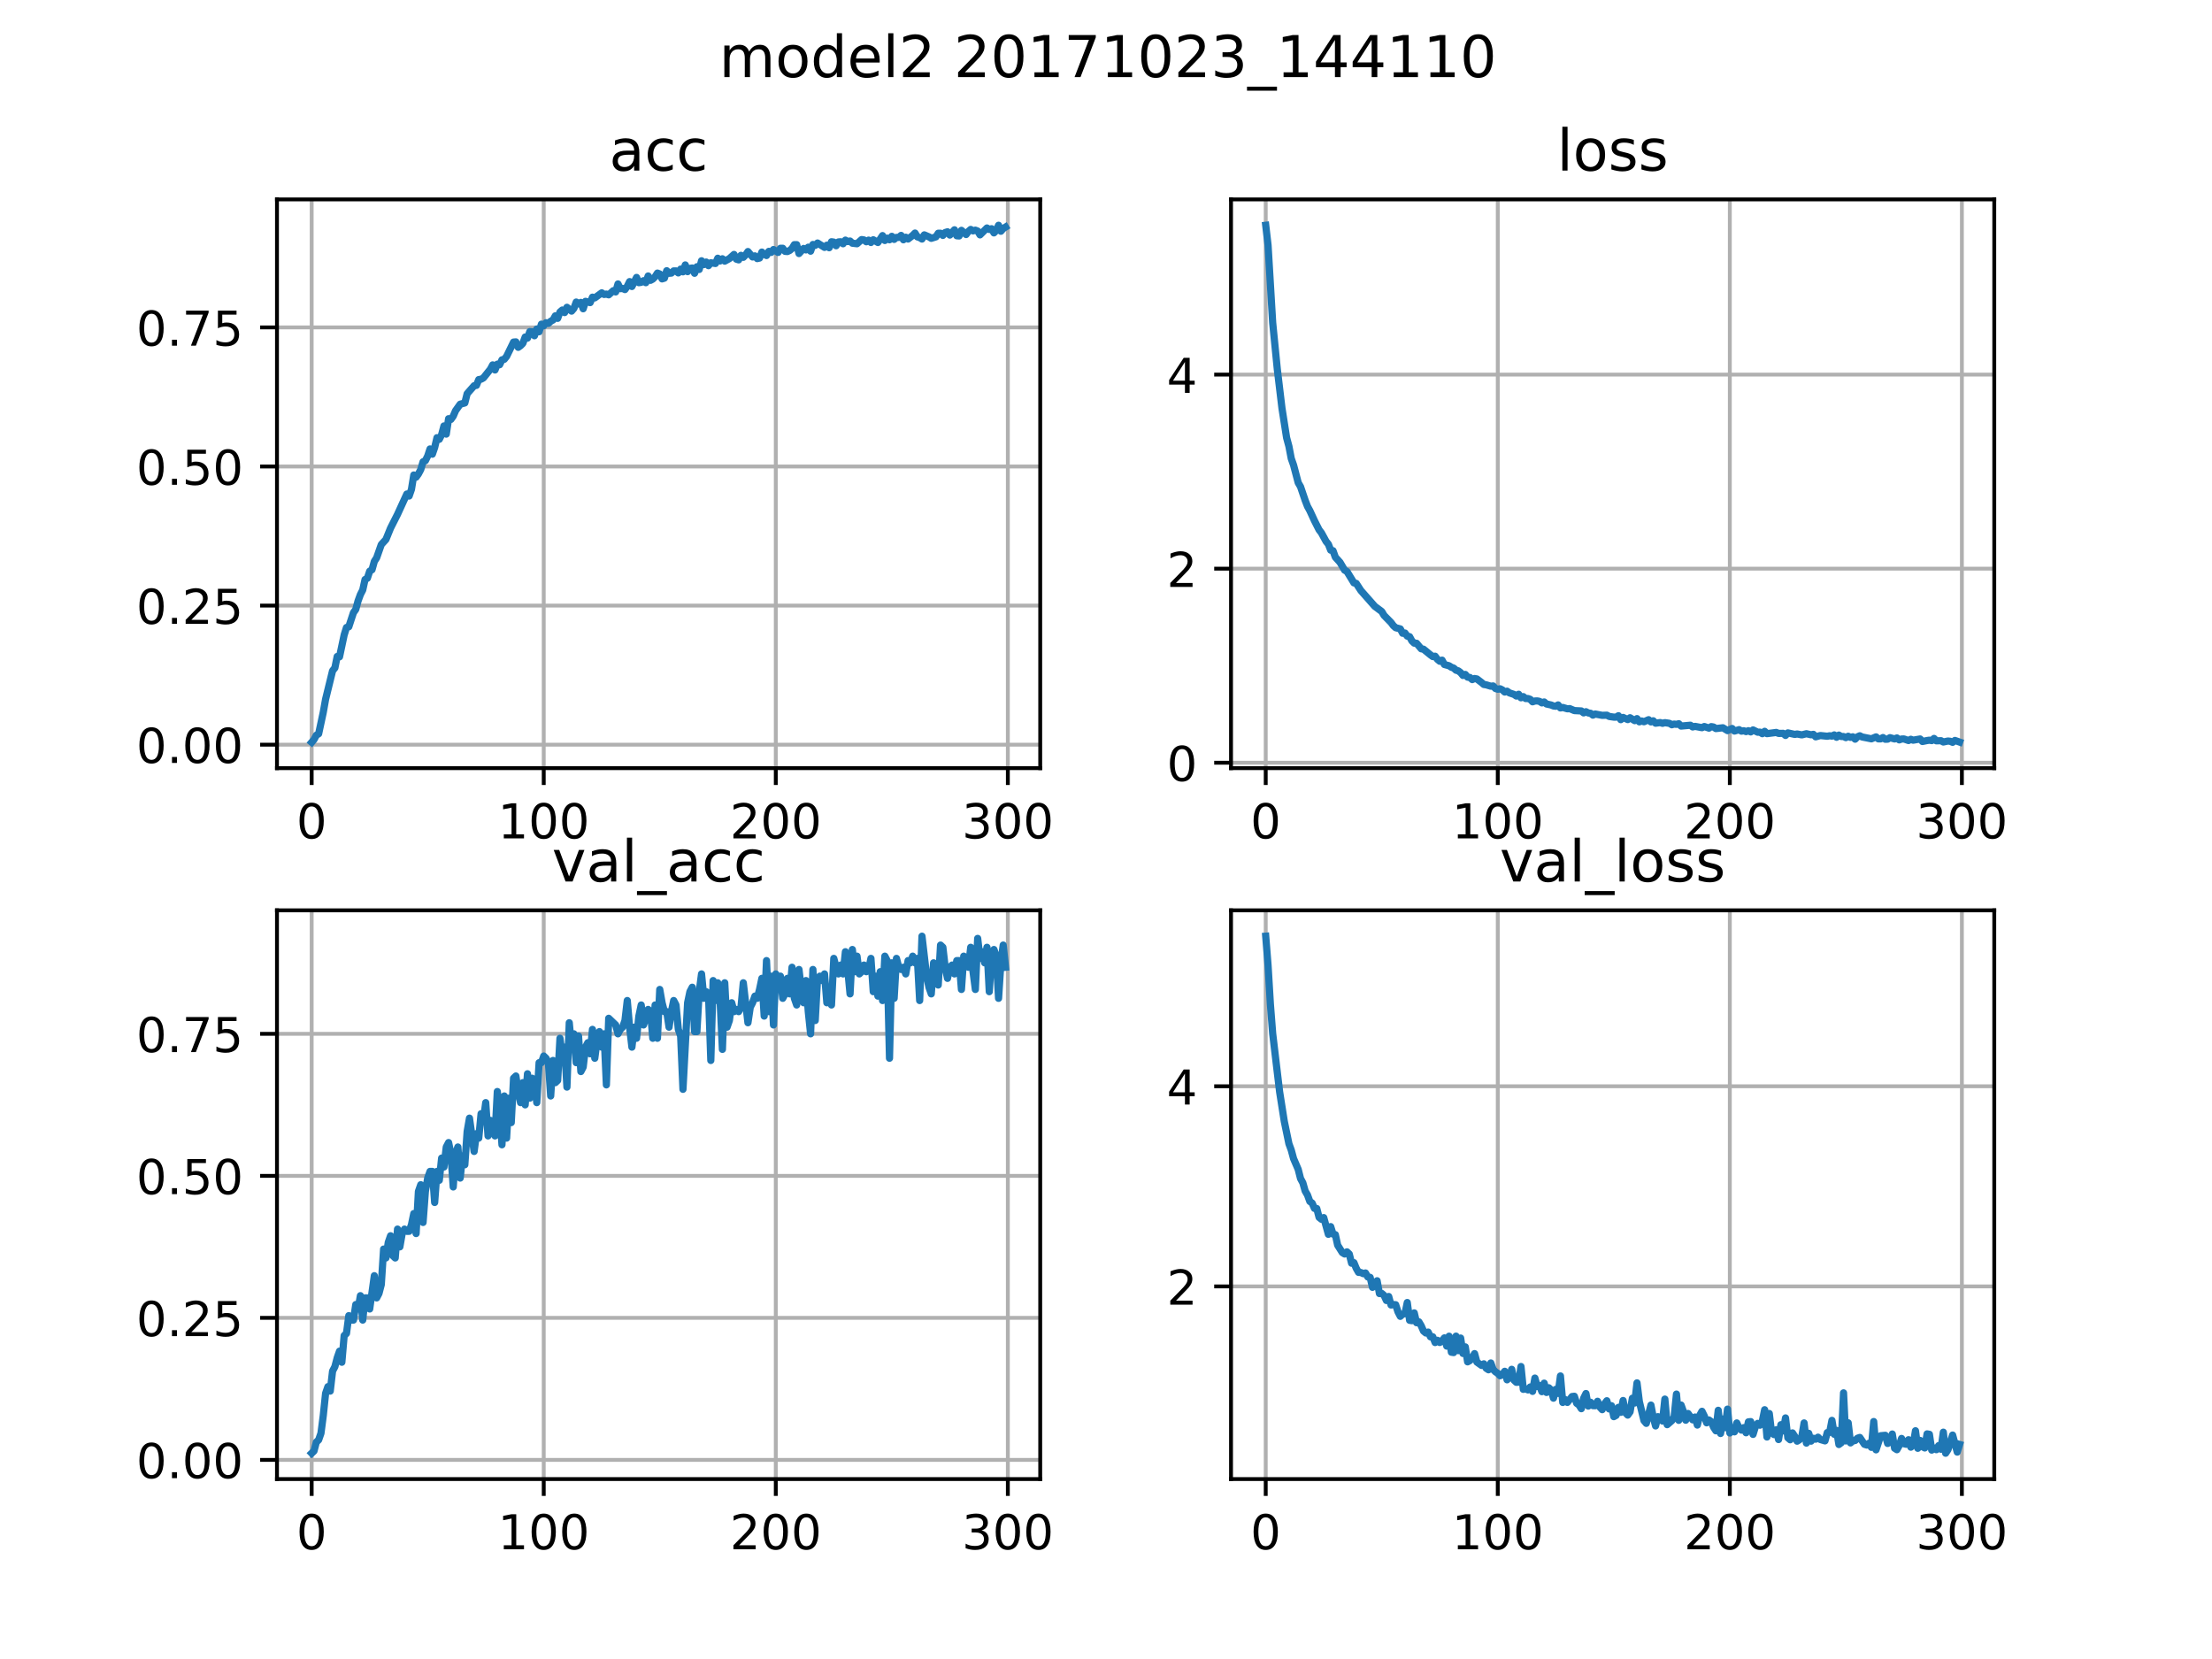 <?xml version="1.0" encoding="utf-8" standalone="no"?>
<!DOCTYPE svg PUBLIC "-//W3C//DTD SVG 1.1//EN"
  "http://www.w3.org/Graphics/SVG/1.1/DTD/svg11.dtd">
<!-- Created with matplotlib (http://matplotlib.org/) -->
<svg height="345pt" version="1.1" viewBox="0 0 460 345" width="460pt" xmlns="http://www.w3.org/2000/svg" xmlns:xlink="http://www.w3.org/1999/xlink">
 <defs>
  <style type="text/css">
*{stroke-linecap:butt;stroke-linejoin:round;}
  </style>
 </defs>
 <g id="figure_1">
  <g id="patch_1">
   <path d="M 0 345.6 
L 460.8 345.6 
L 460.8 0 
L 0 0 
z
" style="fill:#ffffff;"/>
  </g>
  <g id="axes_1">
   <g id="patch_2">
    <path d="M 57.6 159.744 
L 216.32 159.744 
L 216.32 41.472 
L 57.6 41.472 
z
" style="fill:#ffffff;"/>
   </g>
   <g id="matplotlib.axis_1">
    <g id="xtick_1">
     <g id="line2d_1">
      <path clip-path="url(#p3fff500ad4)" d="M 64.815 159.744 
L 64.815 41.472 
" style="fill:none;stroke:#b0b0b0;stroke-linecap:square;stroke-width:0.8;"/>
     </g>
     <g id="line2d_2">
      <defs>
       <path d="M 0 0 
L 0 3.5 
" id="m75ad2a393f" style="stroke:#000000;stroke-width:0.8;"/>
      </defs>
      <g>
       <use style="stroke:#000000;stroke-width:0.8;" x="64.815" xlink:href="#m75ad2a393f" y="159.744"/>
      </g>
     </g>
     <g id="text_1">
      <!-- 0 -->
      <defs>
       <path d="M 31.781 66.406 
Q 24.172 66.406 20.328 58.906 
Q 16.5 51.422 16.5 36.375 
Q 16.5 21.391 20.328 13.891 
Q 24.172 6.391 31.781 6.391 
Q 39.453 6.391 43.281 13.891 
Q 47.125 21.391 47.125 36.375 
Q 47.125 51.422 43.281 58.906 
Q 39.453 66.406 31.781 66.406 
z
M 31.781 74.219 
Q 44.047 74.219 50.516 64.516 
Q 56.984 54.828 56.984 36.375 
Q 56.984 17.969 50.516 8.266 
Q 44.047 -1.422 31.781 -1.422 
Q 19.531 -1.422 13.062 8.266 
Q 6.594 17.969 6.594 36.375 
Q 6.594 54.828 13.062 64.516 
Q 19.531 74.219 31.781 74.219 
z
" id="DejaVuSans-30"/>
      </defs>
      <g transform="translate(61.633 174.342)scale(0.1 -0.1)">
       <use xlink:href="#DejaVuSans-30"/>
      </g>
     </g>
    </g>
    <g id="xtick_2">
     <g id="line2d_3">
      <path clip-path="url(#p3fff500ad4)" d="M 113.072 159.744 
L 113.072 41.472 
" style="fill:none;stroke:#b0b0b0;stroke-linecap:square;stroke-width:0.8;"/>
     </g>
     <g id="line2d_4">
      <g>
       <use style="stroke:#000000;stroke-width:0.8;" x="113.072" xlink:href="#m75ad2a393f" y="159.744"/>
      </g>
     </g>
     <g id="text_2">
      <!-- 100 -->
      <defs>
       <path d="M 12.406 8.297 
L 28.516 8.297 
L 28.516 63.922 
L 10.984 60.406 
L 10.984 69.391 
L 28.422 72.906 
L 38.281 72.906 
L 38.281 8.297 
L 54.391 8.297 
L 54.391 0 
L 12.406 0 
z
" id="DejaVuSans-31"/>
      </defs>
      <g transform="translate(103.529 174.342)scale(0.1 -0.1)">
       <use xlink:href="#DejaVuSans-31"/>
       <use x="63.623" xlink:href="#DejaVuSans-30"/>
       <use x="127.246" xlink:href="#DejaVuSans-30"/>
      </g>
     </g>
    </g>
    <g id="xtick_3">
     <g id="line2d_5">
      <path clip-path="url(#p3fff500ad4)" d="M 161.33 159.744 
L 161.33 41.472 
" style="fill:none;stroke:#b0b0b0;stroke-linecap:square;stroke-width:0.8;"/>
     </g>
     <g id="line2d_6">
      <g>
       <use style="stroke:#000000;stroke-width:0.8;" x="161.33" xlink:href="#m75ad2a393f" y="159.744"/>
      </g>
     </g>
     <g id="text_3">
      <!-- 200 -->
      <defs>
       <path d="M 19.188 8.297 
L 53.609 8.297 
L 53.609 0 
L 7.328 0 
L 7.328 8.297 
Q 12.938 14.109 22.625 23.891 
Q 32.328 33.688 34.812 36.531 
Q 39.547 41.844 41.422 45.531 
Q 43.312 49.219 43.312 52.781 
Q 43.312 58.594 39.234 62.25 
Q 35.156 65.922 28.609 65.922 
Q 23.969 65.922 18.812 64.312 
Q 13.672 62.703 7.812 59.422 
L 7.812 69.391 
Q 13.766 71.781 18.938 73 
Q 24.125 74.219 28.422 74.219 
Q 39.75 74.219 46.484 68.547 
Q 53.219 62.891 53.219 53.422 
Q 53.219 48.922 51.531 44.891 
Q 49.859 40.875 45.406 35.406 
Q 44.188 33.984 37.641 27.219 
Q 31.109 20.453 19.188 8.297 
z
" id="DejaVuSans-32"/>
      </defs>
      <g transform="translate(151.786 174.342)scale(0.1 -0.1)">
       <use xlink:href="#DejaVuSans-32"/>
       <use x="63.623" xlink:href="#DejaVuSans-30"/>
       <use x="127.246" xlink:href="#DejaVuSans-30"/>
      </g>
     </g>
    </g>
    <g id="xtick_4">
     <g id="line2d_7">
      <path clip-path="url(#p3fff500ad4)" d="M 209.588 159.744 
L 209.588 41.472 
" style="fill:none;stroke:#b0b0b0;stroke-linecap:square;stroke-width:0.8;"/>
     </g>
     <g id="line2d_8">
      <g>
       <use style="stroke:#000000;stroke-width:0.8;" x="209.588" xlink:href="#m75ad2a393f" y="159.744"/>
      </g>
     </g>
     <g id="text_4">
      <!-- 300 -->
      <defs>
       <path d="M 40.578 39.312 
Q 47.656 37.797 51.625 33 
Q 55.609 28.219 55.609 21.188 
Q 55.609 10.406 48.188 4.484 
Q 40.766 -1.422 27.094 -1.422 
Q 22.516 -1.422 17.656 -0.516 
Q 12.797 0.391 7.625 2.203 
L 7.625 11.719 
Q 11.719 9.328 16.594 8.109 
Q 21.484 6.891 26.812 6.891 
Q 36.078 6.891 40.938 10.547 
Q 45.797 14.203 45.797 21.188 
Q 45.797 27.641 41.281 31.266 
Q 36.766 34.906 28.719 34.906 
L 20.219 34.906 
L 20.219 43.016 
L 29.109 43.016 
Q 36.375 43.016 40.234 45.922 
Q 44.094 48.828 44.094 54.297 
Q 44.094 59.906 40.109 62.906 
Q 36.141 65.922 28.719 65.922 
Q 24.656 65.922 20.016 65.031 
Q 15.375 64.156 9.812 62.312 
L 9.812 71.094 
Q 15.438 72.656 20.344 73.438 
Q 25.25 74.219 29.594 74.219 
Q 40.828 74.219 47.359 69.109 
Q 53.906 64.016 53.906 55.328 
Q 53.906 49.266 50.438 45.094 
Q 46.969 40.922 40.578 39.312 
z
" id="DejaVuSans-33"/>
      </defs>
      <g transform="translate(200.044 174.342)scale(0.1 -0.1)">
       <use xlink:href="#DejaVuSans-33"/>
       <use x="63.623" xlink:href="#DejaVuSans-30"/>
       <use x="127.246" xlink:href="#DejaVuSans-30"/>
      </g>
     </g>
    </g>
   </g>
   <g id="matplotlib.axis_2">
    <g id="ytick_1">
     <g id="line2d_9">
      <path clip-path="url(#p3fff500ad4)" d="M 57.6 154.858 
L 216.32 154.858 
" style="fill:none;stroke:#b0b0b0;stroke-linecap:square;stroke-width:0.8;"/>
     </g>
     <g id="line2d_10">
      <defs>
       <path d="M 0 0 
L -3.5 0 
" id="m02482a24a2" style="stroke:#000000;stroke-width:0.8;"/>
      </defs>
      <g>
       <use style="stroke:#000000;stroke-width:0.8;" x="57.6" xlink:href="#m02482a24a2" y="154.858"/>
      </g>
     </g>
     <g id="text_5">
      <!-- 0.00 -->
      <defs>
       <path d="M 10.688 12.406 
L 21 12.406 
L 21 0 
L 10.688 0 
z
" id="DejaVuSans-2e"/>
      </defs>
      <g transform="translate(28.334 158.657)scale(0.1 -0.1)">
       <use xlink:href="#DejaVuSans-30"/>
       <use x="63.623" xlink:href="#DejaVuSans-2e"/>
       <use x="95.41" xlink:href="#DejaVuSans-30"/>
       <use x="159.033" xlink:href="#DejaVuSans-30"/>
      </g>
     </g>
    </g>
    <g id="ytick_2">
     <g id="line2d_11">
      <path clip-path="url(#p3fff500ad4)" d="M 57.6 125.935 
L 216.32 125.935 
" style="fill:none;stroke:#b0b0b0;stroke-linecap:square;stroke-width:0.8;"/>
     </g>
     <g id="line2d_12">
      <g>
       <use style="stroke:#000000;stroke-width:0.8;" x="57.6" xlink:href="#m02482a24a2" y="125.935"/>
      </g>
     </g>
     <g id="text_6">
      <!-- 0.25 -->
      <defs>
       <path d="M 10.797 72.906 
L 49.516 72.906 
L 49.516 64.594 
L 19.828 64.594 
L 19.828 46.734 
Q 21.969 47.469 24.109 47.828 
Q 26.266 48.188 28.422 48.188 
Q 40.625 48.188 47.75 41.5 
Q 54.891 34.812 54.891 23.391 
Q 54.891 11.625 47.562 5.094 
Q 40.234 -1.422 26.906 -1.422 
Q 22.312 -1.422 17.547 -0.641 
Q 12.797 0.141 7.719 1.703 
L 7.719 11.625 
Q 12.109 9.234 16.797 8.062 
Q 21.484 6.891 26.703 6.891 
Q 35.156 6.891 40.078 11.328 
Q 45.016 15.766 45.016 23.391 
Q 45.016 31 40.078 35.438 
Q 35.156 39.891 26.703 39.891 
Q 22.75 39.891 18.812 39.016 
Q 14.891 38.141 10.797 36.281 
z
" id="DejaVuSans-35"/>
      </defs>
      <g transform="translate(28.334 129.734)scale(0.1 -0.1)">
       <use xlink:href="#DejaVuSans-30"/>
       <use x="63.623" xlink:href="#DejaVuSans-2e"/>
       <use x="95.41" xlink:href="#DejaVuSans-32"/>
       <use x="159.033" xlink:href="#DejaVuSans-35"/>
      </g>
     </g>
    </g>
    <g id="ytick_3">
     <g id="line2d_13">
      <path clip-path="url(#p3fff500ad4)" d="M 57.6 97.011 
L 216.32 97.011 
" style="fill:none;stroke:#b0b0b0;stroke-linecap:square;stroke-width:0.8;"/>
     </g>
     <g id="line2d_14">
      <g>
       <use style="stroke:#000000;stroke-width:0.8;" x="57.6" xlink:href="#m02482a24a2" y="97.011"/>
      </g>
     </g>
     <g id="text_7">
      <!-- 0.50 -->
      <g transform="translate(28.334 100.811)scale(0.1 -0.1)">
       <use xlink:href="#DejaVuSans-30"/>
       <use x="63.623" xlink:href="#DejaVuSans-2e"/>
       <use x="95.41" xlink:href="#DejaVuSans-35"/>
       <use x="159.033" xlink:href="#DejaVuSans-30"/>
      </g>
     </g>
    </g>
    <g id="ytick_4">
     <g id="line2d_15">
      <path clip-path="url(#p3fff500ad4)" d="M 57.6 68.088 
L 216.32 68.088 
" style="fill:none;stroke:#b0b0b0;stroke-linecap:square;stroke-width:0.8;"/>
     </g>
     <g id="line2d_16">
      <g>
       <use style="stroke:#000000;stroke-width:0.8;" x="57.6" xlink:href="#m02482a24a2" y="68.088"/>
      </g>
     </g>
     <g id="text_8">
      <!-- 0.75 -->
      <defs>
       <path d="M 8.203 72.906 
L 55.078 72.906 
L 55.078 68.703 
L 28.609 0 
L 18.312 0 
L 43.219 64.594 
L 8.203 64.594 
z
" id="DejaVuSans-37"/>
      </defs>
      <g transform="translate(28.334 71.888)scale(0.1 -0.1)">
       <use xlink:href="#DejaVuSans-30"/>
       <use x="63.623" xlink:href="#DejaVuSans-2e"/>
       <use x="95.41" xlink:href="#DejaVuSans-37"/>
       <use x="159.033" xlink:href="#DejaVuSans-35"/>
      </g>
     </g>
    </g>
   </g>
   <g id="line2d_17">
    <path clip-path="url(#p3fff500ad4)" d="M 64.815 154.368 
L 65.297 153.803 
L 65.78 152.899 
L 66.262 152.598 
L 67.227 148.116 
L 67.71 145.405 
L 69.158 139.492 
L 69.64 138.89 
L 70.123 136.517 
L 70.605 136.592 
L 71.571 132.035 
L 72.053 130.491 
L 72.536 130.341 
L 73.501 127.403 
L 73.984 126.725 
L 74.466 124.955 
L 74.949 123.637 
L 75.431 122.696 
L 75.914 120.511 
L 76.396 120.248 
L 76.879 118.779 
L 77.362 118.478 
L 77.844 116.745 
L 78.327 115.992 
L 79.292 113.243 
L 80.257 112.189 
L 81.222 109.816 
L 82.67 106.954 
L 84.6 102.736 
L 85.083 103.15 
L 85.565 101.757 
L 86.048 98.781 
L 86.531 99.233 
L 87.013 98.556 
L 87.496 97.652 
L 87.978 96.032 
L 88.461 95.806 
L 88.943 94.827 
L 89.426 93.358 
L 89.909 94.451 
L 90.391 93.057 
L 90.874 91.023 
L 91.356 91.362 
L 91.839 90.383 
L 92.322 88.576 
L 92.804 90.27 
L 93.287 87.069 
L 93.769 87.22 
L 94.252 86.542 
L 94.734 85.412 
L 95.7 84.056 
L 96.665 83.793 
L 97.147 81.872 
L 98.595 80.215 
L 99.078 80.14 
L 99.56 78.935 
L 100.043 78.859 
L 100.525 78.596 
L 101.973 76.788 
L 102.456 75.884 
L 102.938 76.939 
L 103.421 75.733 
L 103.903 75.846 
L 104.386 74.83 
L 104.869 74.717 
L 105.351 74.114 
L 106.799 71.139 
L 107.281 71.101 
L 107.764 72.231 
L 108.247 71.892 
L 108.729 71.402 
L 109.212 70.084 
L 109.694 70.31 
L 110.177 68.955 
L 110.659 68.992 
L 111.142 69.821 
L 111.625 68.427 
L 112.107 68.992 
L 112.59 67.41 
L 113.072 67.749 
L 113.555 67.109 
L 114.038 67.26 
L 114.52 66.808 
L 115.003 66.544 
L 115.485 65.678 
L 115.968 66.205 
L 116.45 64.887 
L 116.933 64.473 
L 117.416 65 
L 117.898 63.908 
L 118.863 64.699 
L 119.346 64.134 
L 119.828 62.816 
L 120.311 63.193 
L 120.794 62.891 
L 121.276 64.209 
L 121.759 62.665 
L 122.724 62.929 
L 123.207 61.799 
L 123.689 61.95 
L 125.137 60.895 
L 125.619 61.234 
L 126.102 61.159 
L 126.585 61.31 
L 127.55 60.443 
L 128.032 60.707 
L 128.515 59.05 
L 128.997 60.029 
L 129.48 59.991 
L 129.963 60.217 
L 130.445 59.54 
L 130.928 58.56 
L 131.41 59.577 
L 132.376 57.694 
L 132.858 58.786 
L 133.341 58.711 
L 133.823 58.372 
L 134.306 58.786 
L 134.788 57.393 
L 135.271 58.297 
L 135.754 58.033 
L 136.236 57.544 
L 136.719 56.79 
L 137.201 56.979 
L 137.684 57.995 
L 138.166 57.845 
L 138.649 56.301 
L 139.132 56.828 
L 139.614 56.79 
L 140.097 56.338 
L 140.579 56.338 
L 141.062 56.753 
L 141.544 55.962 
L 142.027 56.527 
L 142.51 55.096 
L 142.992 56.489 
L 143.475 55.811 
L 143.957 55.736 
L 144.44 56.828 
L 144.923 55.472 
L 145.405 56.037 
L 145.888 54.229 
L 146.37 55.02 
L 146.853 54.493 
L 147.335 55.246 
L 147.818 54.644 
L 148.783 54.794 
L 149.266 53.702 
L 149.748 54.267 
L 150.231 53.815 
L 150.713 54.305 
L 151.679 53.777 
L 152.644 52.911 
L 153.126 53.89 
L 153.609 54.041 
L 154.092 53.1 
L 154.574 53.514 
L 155.057 53.024 
L 155.539 52.309 
L 156.504 53.439 
L 156.987 53.213 
L 157.47 53.777 
L 157.952 53.665 
L 158.435 52.422 
L 158.917 52.874 
L 159.4 53.137 
L 159.882 52.271 
L 160.365 52.497 
L 160.848 51.894 
L 161.813 52.497 
L 162.295 51.631 
L 162.778 51.631 
L 163.261 52.271 
L 163.743 52.309 
L 164.226 52.083 
L 164.708 51.669 
L 165.191 50.878 
L 165.673 50.878 
L 166.156 52.723 
L 167.121 51.669 
L 167.604 51.97 
L 168.086 51.405 
L 168.569 52.233 
L 169.051 50.84 
L 169.534 51.028 
L 170.017 50.539 
L 171.464 51.443 
L 171.947 50.991 
L 172.43 51.518 
L 172.912 50.275 
L 173.395 50.35 
L 173.877 51.104 
L 174.36 50.313 
L 174.842 50.275 
L 175.325 50.689 
L 175.808 49.936 
L 176.29 50.237 
L 176.773 50.124 
L 177.255 50.576 
L 178.22 50.689 
L 179.186 49.823 
L 179.668 49.898 
L 180.151 50.275 
L 180.633 49.936 
L 181.116 50.426 
L 181.598 49.861 
L 182.564 50.426 
L 183.529 48.995 
L 184.011 50.011 
L 184.494 49.522 
L 184.977 49.861 
L 185.459 49.145 
L 185.942 49.785 
L 186.424 49.371 
L 186.907 49.371 
L 187.389 48.957 
L 187.872 49.861 
L 188.355 49.334 
L 188.837 49.71 
L 189.802 48.957 
L 190.285 48.467 
L 190.767 49.258 
L 191.25 49.409 
L 191.733 49.71 
L 192.215 48.844 
L 193.18 49.258 
L 193.663 49.56 
L 194.628 49.258 
L 195.111 48.505 
L 195.593 48.505 
L 196.076 48.957 
L 196.558 48.354 
L 197.041 48.204 
L 197.524 48.882 
L 198.489 47.79 
L 198.971 49.032 
L 199.454 49.07 
L 199.936 47.902 
L 200.902 48.769 
L 201.384 48.128 
L 201.867 47.714 
L 202.349 48.015 
L 202.832 47.865 
L 203.315 48.053 
L 203.797 48.844 
L 205.245 47.413 
L 205.727 47.714 
L 206.21 47.564 
L 206.693 48.43 
L 207.175 47.94 
L 207.658 46.848 
L 208.14 48.091 
L 208.623 47.526 
L 209.105 47.225 
L 209.105 47.225 
" style="fill:none;stroke:#1f77b4;stroke-linecap:square;stroke-width:1.5;"/>
   </g>
   <g id="patch_3">
    <path d="M 57.6 159.744 
L 57.6 41.472 
" style="fill:none;stroke:#000000;stroke-linecap:square;stroke-linejoin:miter;stroke-width:0.8;"/>
   </g>
   <g id="patch_4">
    <path d="M 216.32 159.744 
L 216.32 41.472 
" style="fill:none;stroke:#000000;stroke-linecap:square;stroke-linejoin:miter;stroke-width:0.8;"/>
   </g>
   <g id="patch_5">
    <path d="M 57.6 159.744 
L 216.32 159.744 
" style="fill:none;stroke:#000000;stroke-linecap:square;stroke-linejoin:miter;stroke-width:0.8;"/>
   </g>
   <g id="patch_6">
    <path d="M 57.6 41.472 
L 216.32 41.472 
" style="fill:none;stroke:#000000;stroke-linecap:square;stroke-linejoin:miter;stroke-width:0.8;"/>
   </g>
   <g id="text_9">
    <!-- acc -->
    <defs>
     <path d="M 34.281 27.484 
Q 23.391 27.484 19.188 25 
Q 14.984 22.516 14.984 16.5 
Q 14.984 11.719 18.141 8.906 
Q 21.297 6.109 26.703 6.109 
Q 34.188 6.109 38.703 11.406 
Q 43.219 16.703 43.219 25.484 
L 43.219 27.484 
z
M 52.203 31.203 
L 52.203 0 
L 43.219 0 
L 43.219 8.297 
Q 40.141 3.328 35.547 0.953 
Q 30.953 -1.422 24.312 -1.422 
Q 15.922 -1.422 10.953 3.297 
Q 6 8.016 6 15.922 
Q 6 25.141 12.172 29.828 
Q 18.359 34.516 30.609 34.516 
L 43.219 34.516 
L 43.219 35.406 
Q 43.219 41.609 39.141 45 
Q 35.062 48.391 27.688 48.391 
Q 23 48.391 18.547 47.266 
Q 14.109 46.141 10.016 43.891 
L 10.016 52.203 
Q 14.938 54.109 19.578 55.047 
Q 24.219 56 28.609 56 
Q 40.484 56 46.344 49.844 
Q 52.203 43.703 52.203 31.203 
z
" id="DejaVuSans-61"/>
     <path d="M 48.781 52.594 
L 48.781 44.188 
Q 44.969 46.297 41.141 47.344 
Q 37.312 48.391 33.406 48.391 
Q 24.656 48.391 19.812 42.844 
Q 14.984 37.312 14.984 27.297 
Q 14.984 17.281 19.812 11.734 
Q 24.656 6.203 33.406 6.203 
Q 37.312 6.203 41.141 7.25 
Q 44.969 8.297 48.781 10.406 
L 48.781 2.094 
Q 45.016 0.344 40.984 -0.531 
Q 36.969 -1.422 32.422 -1.422 
Q 20.062 -1.422 12.781 6.344 
Q 5.516 14.109 5.516 27.297 
Q 5.516 40.672 12.859 48.328 
Q 20.219 56 33.016 56 
Q 37.156 56 41.109 55.141 
Q 45.062 54.297 48.781 52.594 
z
" id="DejaVuSans-63"/>
    </defs>
    <g transform="translate(126.685 35.472)scale(0.12 -0.12)">
     <use xlink:href="#DejaVuSans-61"/>
     <use x="61.279" xlink:href="#DejaVuSans-63"/>
     <use x="116.26" xlink:href="#DejaVuSans-63"/>
    </g>
   </g>
  </g>
  <g id="axes_2">
   <g id="patch_7">
    <path d="M 256 159.744 
L 414.72 159.744 
L 414.72 41.472 
L 256 41.472 
z
" style="fill:#ffffff;"/>
   </g>
   <g id="matplotlib.axis_3">
    <g id="xtick_5">
     <g id="line2d_18">
      <path clip-path="url(#p657a7f7c62)" d="M 263.215 159.744 
L 263.215 41.472 
" style="fill:none;stroke:#b0b0b0;stroke-linecap:square;stroke-width:0.8;"/>
     </g>
     <g id="line2d_19">
      <g>
       <use style="stroke:#000000;stroke-width:0.8;" x="263.215" xlink:href="#m75ad2a393f" y="159.744"/>
      </g>
     </g>
     <g id="text_10">
      <!-- 0 -->
      <g transform="translate(260.033 174.342)scale(0.1 -0.1)">
       <use xlink:href="#DejaVuSans-30"/>
      </g>
     </g>
    </g>
    <g id="xtick_6">
     <g id="line2d_20">
      <path clip-path="url(#p657a7f7c62)" d="M 311.472 159.744 
L 311.472 41.472 
" style="fill:none;stroke:#b0b0b0;stroke-linecap:square;stroke-width:0.8;"/>
     </g>
     <g id="line2d_21">
      <g>
       <use style="stroke:#000000;stroke-width:0.8;" x="311.472" xlink:href="#m75ad2a393f" y="159.744"/>
      </g>
     </g>
     <g id="text_11">
      <!-- 100 -->
      <g transform="translate(301.929 174.342)scale(0.1 -0.1)">
       <use xlink:href="#DejaVuSans-31"/>
       <use x="63.623" xlink:href="#DejaVuSans-30"/>
       <use x="127.246" xlink:href="#DejaVuSans-30"/>
      </g>
     </g>
    </g>
    <g id="xtick_7">
     <g id="line2d_22">
      <path clip-path="url(#p657a7f7c62)" d="M 359.73 159.744 
L 359.73 41.472 
" style="fill:none;stroke:#b0b0b0;stroke-linecap:square;stroke-width:0.8;"/>
     </g>
     <g id="line2d_23">
      <g>
       <use style="stroke:#000000;stroke-width:0.8;" x="359.73" xlink:href="#m75ad2a393f" y="159.744"/>
      </g>
     </g>
     <g id="text_12">
      <!-- 200 -->
      <g transform="translate(350.186 174.342)scale(0.1 -0.1)">
       <use xlink:href="#DejaVuSans-32"/>
       <use x="63.623" xlink:href="#DejaVuSans-30"/>
       <use x="127.246" xlink:href="#DejaVuSans-30"/>
      </g>
     </g>
    </g>
    <g id="xtick_8">
     <g id="line2d_24">
      <path clip-path="url(#p657a7f7c62)" d="M 407.988 159.744 
L 407.988 41.472 
" style="fill:none;stroke:#b0b0b0;stroke-linecap:square;stroke-width:0.8;"/>
     </g>
     <g id="line2d_25">
      <g>
       <use style="stroke:#000000;stroke-width:0.8;" x="407.988" xlink:href="#m75ad2a393f" y="159.744"/>
      </g>
     </g>
     <g id="text_13">
      <!-- 300 -->
      <g transform="translate(398.444 174.342)scale(0.1 -0.1)">
       <use xlink:href="#DejaVuSans-33"/>
       <use x="63.623" xlink:href="#DejaVuSans-30"/>
       <use x="127.246" xlink:href="#DejaVuSans-30"/>
      </g>
     </g>
    </g>
   </g>
   <g id="matplotlib.axis_4">
    <g id="ytick_5">
     <g id="line2d_26">
      <path clip-path="url(#p657a7f7c62)" d="M 256 158.611 
L 414.72 158.611 
" style="fill:none;stroke:#b0b0b0;stroke-linecap:square;stroke-width:0.8;"/>
     </g>
     <g id="line2d_27">
      <g>
       <use style="stroke:#000000;stroke-width:0.8;" x="256" xlink:href="#m02482a24a2" y="158.611"/>
      </g>
     </g>
     <g id="text_14">
      <!-- 0 -->
      <g transform="translate(242.637 162.411)scale(0.1 -0.1)">
       <use xlink:href="#DejaVuSans-30"/>
      </g>
     </g>
    </g>
    <g id="ytick_6">
     <g id="line2d_28">
      <path clip-path="url(#p657a7f7c62)" d="M 256 118.258 
L 414.72 118.258 
" style="fill:none;stroke:#b0b0b0;stroke-linecap:square;stroke-width:0.8;"/>
     </g>
     <g id="line2d_29">
      <g>
       <use style="stroke:#000000;stroke-width:0.8;" x="256" xlink:href="#m02482a24a2" y="118.258"/>
      </g>
     </g>
     <g id="text_15">
      <!-- 2 -->
      <g transform="translate(242.637 122.057)scale(0.1 -0.1)">
       <use xlink:href="#DejaVuSans-32"/>
      </g>
     </g>
    </g>
    <g id="ytick_7">
     <g id="line2d_30">
      <path clip-path="url(#p657a7f7c62)" d="M 256 77.904 
L 414.72 77.904 
" style="fill:none;stroke:#b0b0b0;stroke-linecap:square;stroke-width:0.8;"/>
     </g>
     <g id="line2d_31">
      <g>
       <use style="stroke:#000000;stroke-width:0.8;" x="256" xlink:href="#m02482a24a2" y="77.904"/>
      </g>
     </g>
     <g id="text_16">
      <!-- 4 -->
      <defs>
       <path d="M 37.797 64.312 
L 12.891 25.391 
L 37.797 25.391 
z
M 35.203 72.906 
L 47.609 72.906 
L 47.609 25.391 
L 58.016 25.391 
L 58.016 17.188 
L 47.609 17.188 
L 47.609 0 
L 37.797 0 
L 37.797 17.188 
L 4.891 17.188 
L 4.891 26.703 
z
" id="DejaVuSans-34"/>
      </defs>
      <g transform="translate(242.637 81.703)scale(0.1 -0.1)">
       <use xlink:href="#DejaVuSans-34"/>
      </g>
     </g>
    </g>
   </g>
   <g id="line2d_32">
    <path clip-path="url(#p657a7f7c62)" d="M 263.215 46.848 
L 263.697 50.982 
L 264.662 67.113 
L 265.627 76.815 
L 266.593 84.887 
L 267.558 91.035 
L 268.04 92.817 
L 268.523 95.348 
L 269.005 96.718 
L 269.971 100.384 
L 270.453 101.217 
L 271.418 104.057 
L 271.901 105.308 
L 272.384 106.185 
L 273.349 108.278 
L 274.314 110.183 
L 274.796 110.815 
L 275.762 112.582 
L 276.244 113.176 
L 276.727 114.41 
L 277.209 114.52 
L 277.692 115.869 
L 278.657 116.936 
L 279.622 118.57 
L 280.105 118.837 
L 281.553 121.208 
L 282.035 121.322 
L 283 122.806 
L 285.896 126.092 
L 287.343 127.17 
L 287.826 127.982 
L 289.274 129.458 
L 289.756 130.108 
L 290.239 130.536 
L 291.204 130.789 
L 291.687 131.692 
L 292.169 131.638 
L 292.652 132.287 
L 293.134 132.4 
L 293.617 133.291 
L 294.1 133.746 
L 294.582 133.769 
L 295.547 134.918 
L 296.03 135.005 
L 297.478 136.189 
L 297.96 136.541 
L 298.443 136.464 
L 298.925 137.11 
L 299.408 137.514 
L 299.89 137.285 
L 300.373 138.189 
L 301.338 138.448 
L 301.821 138.764 
L 302.303 138.927 
L 302.786 139.374 
L 303.269 139.509 
L 303.751 139.879 
L 304.234 140.466 
L 304.716 140.253 
L 305.199 140.82 
L 305.681 140.889 
L 306.164 141.326 
L 306.647 141.103 
L 307.129 141.191 
L 308.094 141.93 
L 308.577 142.342 
L 309.059 142.411 
L 310.025 142.704 
L 310.507 142.646 
L 310.99 143.174 
L 311.472 143.329 
L 311.955 143.238 
L 312.438 143.478 
L 312.92 143.913 
L 313.403 143.738 
L 313.885 144.087 
L 314.85 144.408 
L 315.333 144.745 
L 315.816 144.372 
L 316.298 145.108 
L 316.781 144.866 
L 317.263 145.261 
L 317.746 145.261 
L 318.228 145.435 
L 318.711 145.943 
L 319.194 145.778 
L 319.676 145.76 
L 320.159 145.855 
L 320.641 146.17 
L 321.124 145.978 
L 321.607 146.399 
L 322.572 146.611 
L 323.054 146.809 
L 323.537 146.865 
L 324.019 146.595 
L 324.502 147.22 
L 324.985 147.119 
L 325.95 147.404 
L 326.432 147.363 
L 327.397 147.772 
L 328.845 147.844 
L 329.328 148.25 
L 329.81 148.004 
L 330.293 148.264 
L 330.776 148.332 
L 331.258 148.715 
L 331.741 148.484 
L 333.188 148.761 
L 334.154 148.726 
L 334.636 148.99 
L 335.601 149.131 
L 336.084 149.131 
L 336.566 148.839 
L 337.049 149.659 
L 337.532 149.194 
L 338.497 149.642 
L 338.979 149.259 
L 339.944 149.86 
L 340.427 149.443 
L 340.91 150.111 
L 341.392 149.931 
L 341.875 150.09 
L 342.84 149.666 
L 343.323 150.124 
L 343.805 149.895 
L 344.288 150.395 
L 345.253 150.262 
L 345.735 150.421 
L 346.218 150.278 
L 347.183 150.424 
L 347.666 150.717 
L 348.148 150.576 
L 348.631 150.634 
L 349.113 150.507 
L 349.596 150.991 
L 351.526 150.816 
L 352.009 151.175 
L 352.492 151.051 
L 353.939 151.328 
L 354.422 151.083 
L 355.387 151.419 
L 355.87 151.103 
L 356.352 151.191 
L 356.835 151.511 
L 358.282 151.343 
L 359.248 151.933 
L 360.213 151.496 
L 360.695 152.028 
L 361.661 151.741 
L 362.143 152.049 
L 362.626 151.96 
L 363.108 152.14 
L 363.591 151.952 
L 364.073 152.205 
L 364.556 151.796 
L 365.521 152.264 
L 366.004 152.259 
L 366.486 152.574 
L 366.969 152.083 
L 367.451 152.566 
L 368.899 152.382 
L 369.382 152.315 
L 369.864 152.522 
L 370.83 152.503 
L 371.312 152.938 
L 371.795 152.411 
L 373.242 152.728 
L 373.725 152.637 
L 374.69 152.824 
L 375.655 152.584 
L 376.62 152.805 
L 377.103 152.711 
L 377.586 153.226 
L 378.551 152.958 
L 379.998 153.107 
L 380.481 153.009 
L 380.964 153.074 
L 381.446 152.833 
L 381.929 153.317 
L 382.411 152.87 
L 382.894 153.157 
L 383.377 153.16 
L 383.859 153.393 
L 384.342 153.108 
L 384.824 153.341 
L 385.307 153.225 
L 385.789 153.715 
L 386.272 153.226 
L 386.755 153.011 
L 387.237 153.258 
L 389.167 153.643 
L 390.133 153.241 
L 390.615 153.647 
L 391.098 153.653 
L 391.58 153.377 
L 392.063 153.734 
L 392.546 153.712 
L 393.028 153.404 
L 393.993 153.668 
L 394.476 153.46 
L 394.958 153.863 
L 395.441 153.687 
L 395.924 153.669 
L 396.889 153.997 
L 397.371 153.74 
L 397.854 153.925 
L 399.302 153.674 
L 399.784 154.194 
L 400.749 153.998 
L 401.232 153.925 
L 401.715 154.014 
L 402.197 153.564 
L 402.68 154.06 
L 403.645 154.034 
L 404.127 154.303 
L 405.093 154.101 
L 405.575 154.158 
L 406.058 154.368 
L 406.54 153.979 
L 407.505 154.315 
L 407.505 154.315 
" style="fill:none;stroke:#1f77b4;stroke-linecap:square;stroke-width:1.5;"/>
   </g>
   <g id="patch_8">
    <path d="M 256 159.744 
L 256 41.472 
" style="fill:none;stroke:#000000;stroke-linecap:square;stroke-linejoin:miter;stroke-width:0.8;"/>
   </g>
   <g id="patch_9">
    <path d="M 414.72 159.744 
L 414.72 41.472 
" style="fill:none;stroke:#000000;stroke-linecap:square;stroke-linejoin:miter;stroke-width:0.8;"/>
   </g>
   <g id="patch_10">
    <path d="M 256 159.744 
L 414.72 159.744 
" style="fill:none;stroke:#000000;stroke-linecap:square;stroke-linejoin:miter;stroke-width:0.8;"/>
   </g>
   <g id="patch_11">
    <path d="M 256 41.472 
L 414.72 41.472 
" style="fill:none;stroke:#000000;stroke-linecap:square;stroke-linejoin:miter;stroke-width:0.8;"/>
   </g>
   <g id="text_17">
    <!-- loss -->
    <defs>
     <path d="M 9.422 75.984 
L 18.406 75.984 
L 18.406 0 
L 9.422 0 
z
" id="DejaVuSans-6c"/>
     <path d="M 30.609 48.391 
Q 23.391 48.391 19.188 42.75 
Q 14.984 37.109 14.984 27.297 
Q 14.984 17.484 19.156 11.844 
Q 23.344 6.203 30.609 6.203 
Q 37.797 6.203 41.984 11.859 
Q 46.188 17.531 46.188 27.297 
Q 46.188 37.016 41.984 42.703 
Q 37.797 48.391 30.609 48.391 
z
M 30.609 56 
Q 42.328 56 49.016 48.375 
Q 55.719 40.766 55.719 27.297 
Q 55.719 13.875 49.016 6.219 
Q 42.328 -1.422 30.609 -1.422 
Q 18.844 -1.422 12.172 6.219 
Q 5.516 13.875 5.516 27.297 
Q 5.516 40.766 12.172 48.375 
Q 18.844 56 30.609 56 
z
" id="DejaVuSans-6f"/>
     <path d="M 44.281 53.078 
L 44.281 44.578 
Q 40.484 46.531 36.375 47.5 
Q 32.281 48.484 27.875 48.484 
Q 21.188 48.484 17.844 46.438 
Q 14.5 44.391 14.5 40.281 
Q 14.5 37.156 16.891 35.375 
Q 19.281 33.594 26.516 31.984 
L 29.594 31.297 
Q 39.156 29.25 43.188 25.516 
Q 47.219 21.781 47.219 15.094 
Q 47.219 7.469 41.188 3.016 
Q 35.156 -1.422 24.609 -1.422 
Q 20.219 -1.422 15.453 -0.562 
Q 10.688 0.297 5.422 2 
L 5.422 11.281 
Q 10.406 8.688 15.234 7.391 
Q 20.062 6.109 24.812 6.109 
Q 31.156 6.109 34.562 8.281 
Q 37.984 10.453 37.984 14.406 
Q 37.984 18.062 35.516 20.016 
Q 33.062 21.969 24.703 23.781 
L 21.578 24.516 
Q 13.234 26.266 9.516 29.906 
Q 5.812 33.547 5.812 39.891 
Q 5.812 47.609 11.281 51.797 
Q 16.75 56 26.812 56 
Q 31.781 56 36.172 55.266 
Q 40.578 54.547 44.281 53.078 
z
" id="DejaVuSans-73"/>
    </defs>
    <g transform="translate(323.771 35.472)scale(0.12 -0.12)">
     <use xlink:href="#DejaVuSans-6c"/>
     <use x="27.783" xlink:href="#DejaVuSans-6f"/>
     <use x="88.965" xlink:href="#DejaVuSans-73"/>
     <use x="141.064" xlink:href="#DejaVuSans-73"/>
    </g>
   </g>
  </g>
  <g id="axes_3">
   <g id="patch_12">
    <path d="M 57.6 307.584 
L 216.32 307.584 
L 216.32 189.312 
L 57.6 189.312 
z
" style="fill:#ffffff;"/>
   </g>
   <g id="matplotlib.axis_5">
    <g id="xtick_9">
     <g id="line2d_33">
      <path clip-path="url(#pb939908f11)" d="M 64.815 307.584 
L 64.815 189.312 
" style="fill:none;stroke:#b0b0b0;stroke-linecap:square;stroke-width:0.8;"/>
     </g>
     <g id="line2d_34">
      <g>
       <use style="stroke:#000000;stroke-width:0.8;" x="64.815" xlink:href="#m75ad2a393f" y="307.584"/>
      </g>
     </g>
     <g id="text_18">
      <!-- 0 -->
      <g transform="translate(61.633 322.182)scale(0.1 -0.1)">
       <use xlink:href="#DejaVuSans-30"/>
      </g>
     </g>
    </g>
    <g id="xtick_10">
     <g id="line2d_35">
      <path clip-path="url(#pb939908f11)" d="M 113.072 307.584 
L 113.072 189.312 
" style="fill:none;stroke:#b0b0b0;stroke-linecap:square;stroke-width:0.8;"/>
     </g>
     <g id="line2d_36">
      <g>
       <use style="stroke:#000000;stroke-width:0.8;" x="113.072" xlink:href="#m75ad2a393f" y="307.584"/>
      </g>
     </g>
     <g id="text_19">
      <!-- 100 -->
      <g transform="translate(103.529 322.182)scale(0.1 -0.1)">
       <use xlink:href="#DejaVuSans-31"/>
       <use x="63.623" xlink:href="#DejaVuSans-30"/>
       <use x="127.246" xlink:href="#DejaVuSans-30"/>
      </g>
     </g>
    </g>
    <g id="xtick_11">
     <g id="line2d_37">
      <path clip-path="url(#pb939908f11)" d="M 161.33 307.584 
L 161.33 189.312 
" style="fill:none;stroke:#b0b0b0;stroke-linecap:square;stroke-width:0.8;"/>
     </g>
     <g id="line2d_38">
      <g>
       <use style="stroke:#000000;stroke-width:0.8;" x="161.33" xlink:href="#m75ad2a393f" y="307.584"/>
      </g>
     </g>
     <g id="text_20">
      <!-- 200 -->
      <g transform="translate(151.786 322.182)scale(0.1 -0.1)">
       <use xlink:href="#DejaVuSans-32"/>
       <use x="63.623" xlink:href="#DejaVuSans-30"/>
       <use x="127.246" xlink:href="#DejaVuSans-30"/>
      </g>
     </g>
    </g>
    <g id="xtick_12">
     <g id="line2d_39">
      <path clip-path="url(#pb939908f11)" d="M 209.588 307.584 
L 209.588 189.312 
" style="fill:none;stroke:#b0b0b0;stroke-linecap:square;stroke-width:0.8;"/>
     </g>
     <g id="line2d_40">
      <g>
       <use style="stroke:#000000;stroke-width:0.8;" x="209.588" xlink:href="#m75ad2a393f" y="307.584"/>
      </g>
     </g>
     <g id="text_21">
      <!-- 300 -->
      <g transform="translate(200.044 322.182)scale(0.1 -0.1)">
       <use xlink:href="#DejaVuSans-33"/>
       <use x="63.623" xlink:href="#DejaVuSans-30"/>
       <use x="127.246" xlink:href="#DejaVuSans-30"/>
      </g>
     </g>
    </g>
   </g>
   <g id="matplotlib.axis_6">
    <g id="ytick_8">
     <g id="line2d_41">
      <path clip-path="url(#pb939908f11)" d="M 57.6 303.592 
L 216.32 303.592 
" style="fill:none;stroke:#b0b0b0;stroke-linecap:square;stroke-width:0.8;"/>
     </g>
     <g id="line2d_42">
      <g>
       <use style="stroke:#000000;stroke-width:0.8;" x="57.6" xlink:href="#m02482a24a2" y="303.592"/>
      </g>
     </g>
     <g id="text_22">
      <!-- 0.00 -->
      <g transform="translate(28.334 307.392)scale(0.1 -0.1)">
       <use xlink:href="#DejaVuSans-30"/>
       <use x="63.623" xlink:href="#DejaVuSans-2e"/>
       <use x="95.41" xlink:href="#DejaVuSans-30"/>
       <use x="159.033" xlink:href="#DejaVuSans-30"/>
      </g>
     </g>
    </g>
    <g id="ytick_9">
     <g id="line2d_43">
      <path clip-path="url(#pb939908f11)" d="M 57.6 274.059 
L 216.32 274.059 
" style="fill:none;stroke:#b0b0b0;stroke-linecap:square;stroke-width:0.8;"/>
     </g>
     <g id="line2d_44">
      <g>
       <use style="stroke:#000000;stroke-width:0.8;" x="57.6" xlink:href="#m02482a24a2" y="274.059"/>
      </g>
     </g>
     <g id="text_23">
      <!-- 0.25 -->
      <g transform="translate(28.334 277.858)scale(0.1 -0.1)">
       <use xlink:href="#DejaVuSans-30"/>
       <use x="63.623" xlink:href="#DejaVuSans-2e"/>
       <use x="95.41" xlink:href="#DejaVuSans-32"/>
       <use x="159.033" xlink:href="#DejaVuSans-35"/>
      </g>
     </g>
    </g>
    <g id="ytick_10">
     <g id="line2d_45">
      <path clip-path="url(#pb939908f11)" d="M 57.6 244.526 
L 216.32 244.526 
" style="fill:none;stroke:#b0b0b0;stroke-linecap:square;stroke-width:0.8;"/>
     </g>
     <g id="line2d_46">
      <g>
       <use style="stroke:#000000;stroke-width:0.8;" x="57.6" xlink:href="#m02482a24a2" y="244.526"/>
      </g>
     </g>
     <g id="text_24">
      <!-- 0.50 -->
      <g transform="translate(28.334 248.325)scale(0.1 -0.1)">
       <use xlink:href="#DejaVuSans-30"/>
       <use x="63.623" xlink:href="#DejaVuSans-2e"/>
       <use x="95.41" xlink:href="#DejaVuSans-35"/>
       <use x="159.033" xlink:href="#DejaVuSans-30"/>
      </g>
     </g>
    </g>
    <g id="ytick_11">
     <g id="line2d_47">
      <path clip-path="url(#pb939908f11)" d="M 57.6 214.992 
L 216.32 214.992 
" style="fill:none;stroke:#b0b0b0;stroke-linecap:square;stroke-width:0.8;"/>
     </g>
     <g id="line2d_48">
      <g>
       <use style="stroke:#000000;stroke-width:0.8;" x="57.6" xlink:href="#m02482a24a2" y="214.992"/>
      </g>
     </g>
     <g id="text_25">
      <!-- 0.75 -->
      <g transform="translate(28.334 218.791)scale(0.1 -0.1)">
       <use xlink:href="#DejaVuSans-30"/>
       <use x="63.623" xlink:href="#DejaVuSans-2e"/>
       <use x="95.41" xlink:href="#DejaVuSans-37"/>
       <use x="159.033" xlink:href="#DejaVuSans-35"/>
      </g>
     </g>
    </g>
   </g>
   <g id="line2d_49">
    <path clip-path="url(#pb939908f11)" d="M 64.815 302.208 
L 65.297 301.747 
L 65.78 299.901 
L 66.262 299.439 
L 66.745 298.055 
L 67.227 294.363 
L 67.71 289.749 
L 68.193 288.364 
L 68.675 289.287 
L 69.158 285.134 
L 69.64 284.211 
L 70.123 282.365 
L 70.605 280.981 
L 71.088 283.288 
L 71.571 277.751 
L 72.053 277.289 
L 72.536 273.598 
L 73.018 274.52 
L 73.501 274.52 
L 73.984 271.29 
L 74.466 272.213 
L 74.949 269.444 
L 75.431 274.52 
L 75.914 269.906 
L 76.396 269.906 
L 76.879 272.213 
L 77.844 265.291 
L 78.327 269.906 
L 78.809 268.983 
L 79.292 267.137 
L 79.774 259.754 
L 80.257 261.6 
L 80.74 258.369 
L 81.222 256.985 
L 81.705 261.138 
L 82.187 261.6 
L 82.67 255.601 
L 83.153 259.292 
L 83.635 256.524 
L 84.118 255.601 
L 84.6 256.062 
L 85.083 256.062 
L 85.565 254.678 
L 86.048 252.37 
L 86.531 256.524 
L 87.013 247.756 
L 87.496 246.371 
L 87.978 254.216 
L 88.461 247.756 
L 88.943 244.987 
L 89.426 243.603 
L 89.909 243.603 
L 90.391 250.063 
L 90.874 243.603 
L 91.356 245.449 
L 91.839 240.834 
L 92.322 242.68 
L 92.804 238.527 
L 93.287 237.604 
L 93.769 239.911 
L 94.252 246.833 
L 94.734 239.911 
L 95.217 238.527 
L 95.7 244.987 
L 96.182 240.372 
L 96.665 242.218 
L 97.147 235.296 
L 97.63 232.528 
L 98.595 239.45 
L 99.078 235.758 
L 99.56 236.681 
L 100.043 231.605 
L 100.525 232.989 
L 101.008 229.297 
L 101.49 236.219 
L 101.973 232.989 
L 102.456 234.373 
L 102.938 236.219 
L 103.421 226.99 
L 103.903 231.143 
L 104.386 238.065 
L 104.869 227.913 
L 105.351 236.681 
L 105.834 228.375 
L 106.316 233.451 
L 106.799 224.221 
L 107.281 223.76 
L 107.764 226.99 
L 108.247 229.297 
L 108.729 225.144 
L 109.212 229.759 
L 109.694 223.298 
L 110.177 228.375 
L 110.659 224.221 
L 111.142 224.683 
L 111.625 229.297 
L 112.107 220.991 
L 112.59 220.991 
L 113.072 219.607 
L 113.555 220.068 
L 114.038 220.991 
L 114.52 227.913 
L 115.003 220.53 
L 115.485 225.144 
L 115.968 224.683 
L 116.45 215.915 
L 116.933 219.607 
L 117.416 217.761 
L 117.898 226.067 
L 118.381 212.685 
L 118.863 217.761 
L 119.346 214.992 
L 119.828 220.991 
L 120.311 215.454 
L 120.794 222.837 
L 121.276 221.914 
L 121.759 217.761 
L 122.241 216.838 
L 122.724 219.145 
L 123.207 214.069 
L 123.689 220.068 
L 124.172 216.377 
L 124.654 214.531 
L 125.137 217.761 
L 125.619 214.992 
L 126.102 225.606 
L 126.585 211.762 
L 128.032 213.146 
L 128.515 214.992 
L 128.997 214.069 
L 129.48 213.608 
L 129.963 212.223 
L 130.445 208.07 
L 130.928 213.608 
L 131.41 217.761 
L 131.893 213.608 
L 132.376 215.915 
L 132.858 211.301 
L 133.341 208.993 
L 133.823 213.146 
L 134.306 211.762 
L 134.788 209.916 
L 135.271 210.378 
L 135.754 215.915 
L 136.236 208.993 
L 136.719 215.915 
L 137.201 205.763 
L 137.684 208.532 
L 138.166 210.378 
L 138.649 210.378 
L 139.132 213.608 
L 139.614 210.378 
L 140.097 208.07 
L 140.579 208.993 
L 141.062 214.069 
L 141.544 215.454 
L 142.027 226.529 
L 142.992 208.532 
L 143.475 206.224 
L 143.957 205.302 
L 144.44 214.531 
L 144.923 214.531 
L 145.405 206.224 
L 145.888 202.533 
L 146.37 207.609 
L 146.853 206.224 
L 147.335 206.686 
L 147.818 220.53 
L 148.301 203.917 
L 148.783 208.07 
L 149.266 204.379 
L 149.748 208.07 
L 150.231 218.222 
L 150.713 204.379 
L 151.196 213.608 
L 151.679 212.223 
L 152.161 208.532 
L 152.644 210.378 
L 153.126 209.916 
L 153.609 210.378 
L 154.092 209.455 
L 154.574 204.379 
L 155.539 212.685 
L 156.022 209.455 
L 156.504 208.532 
L 156.987 207.147 
L 157.47 207.609 
L 157.952 205.763 
L 158.435 203.456 
L 158.917 211.301 
L 159.4 199.764 
L 159.882 210.378 
L 160.365 202.994 
L 160.848 213.146 
L 161.33 202.533 
L 161.813 204.84 
L 162.295 202.994 
L 162.778 207.609 
L 163.261 206.686 
L 163.743 203.456 
L 164.226 206.686 
L 164.708 201.148 
L 165.191 207.609 
L 165.673 208.993 
L 166.156 201.61 
L 166.639 205.763 
L 167.121 208.532 
L 167.604 203.917 
L 168.086 210.378 
L 168.569 214.992 
L 169.051 201.61 
L 169.534 212.223 
L 170.017 203.456 
L 170.499 202.994 
L 170.982 203.917 
L 171.464 202.533 
L 171.947 208.532 
L 172.43 205.763 
L 172.912 208.993 
L 173.395 199.303 
L 173.877 201.148 
L 174.36 202.533 
L 174.842 200.687 
L 175.325 202.533 
L 175.808 197.918 
L 176.29 201.61 
L 176.773 206.686 
L 177.255 197.457 
L 177.738 202.071 
L 178.22 198.841 
L 178.703 202.533 
L 179.186 202.071 
L 179.668 200.687 
L 180.151 202.071 
L 180.633 201.61 
L 181.116 199.303 
L 181.598 206.224 
L 182.081 202.994 
L 182.564 207.147 
L 183.046 202.071 
L 183.529 208.07 
L 184.011 198.841 
L 184.494 199.764 
L 184.977 220.068 
L 185.459 200.226 
L 185.942 207.609 
L 186.424 199.303 
L 186.907 201.148 
L 187.389 201.61 
L 187.872 201.148 
L 188.355 202.533 
L 188.837 199.764 
L 189.32 200.226 
L 189.802 198.841 
L 190.285 200.226 
L 190.767 199.303 
L 191.25 208.07 
L 191.733 194.688 
L 192.698 202.994 
L 193.18 205.302 
L 193.663 206.686 
L 194.146 200.226 
L 194.628 200.687 
L 195.111 204.84 
L 195.593 196.534 
L 196.076 196.995 
L 196.558 201.148 
L 197.041 203.456 
L 197.524 201.148 
L 198.006 200.687 
L 198.489 202.533 
L 198.971 199.764 
L 199.454 199.764 
L 199.936 205.763 
L 200.419 198.841 
L 200.902 200.687 
L 201.384 201.148 
L 201.867 196.995 
L 202.349 202.071 
L 202.832 205.763 
L 203.315 195.149 
L 203.797 199.303 
L 204.28 197.918 
L 204.762 200.226 
L 205.245 196.995 
L 205.727 206.224 
L 206.21 198.841 
L 206.693 197.457 
L 207.175 198.841 
L 207.658 207.609 
L 208.14 200.226 
L 208.623 196.534 
L 209.105 201.148 
L 209.105 201.148 
" style="fill:none;stroke:#1f77b4;stroke-linecap:square;stroke-width:1.5;"/>
   </g>
   <g id="patch_13">
    <path d="M 57.6 307.584 
L 57.6 189.312 
" style="fill:none;stroke:#000000;stroke-linecap:square;stroke-linejoin:miter;stroke-width:0.8;"/>
   </g>
   <g id="patch_14">
    <path d="M 216.32 307.584 
L 216.32 189.312 
" style="fill:none;stroke:#000000;stroke-linecap:square;stroke-linejoin:miter;stroke-width:0.8;"/>
   </g>
   <g id="patch_15">
    <path d="M 57.6 307.584 
L 216.32 307.584 
" style="fill:none;stroke:#000000;stroke-linecap:square;stroke-linejoin:miter;stroke-width:0.8;"/>
   </g>
   <g id="patch_16">
    <path d="M 57.6 189.312 
L 216.32 189.312 
" style="fill:none;stroke:#000000;stroke-linecap:square;stroke-linejoin:miter;stroke-width:0.8;"/>
   </g>
   <g id="text_26">
    <!-- val_acc -->
    <defs>
     <path d="M 2.984 54.688 
L 12.5 54.688 
L 29.594 8.797 
L 46.688 54.688 
L 56.203 54.688 
L 35.688 0 
L 23.484 0 
z
" id="DejaVuSans-76"/>
     <path d="M 50.984 -16.609 
L 50.984 -23.578 
L -0.984 -23.578 
L -0.984 -16.609 
z
" id="DejaVuSans-5f"/>
    </defs>
    <g transform="translate(114.79 183.312)scale(0.12 -0.12)">
     <use xlink:href="#DejaVuSans-76"/>
     <use x="59.18" xlink:href="#DejaVuSans-61"/>
     <use x="120.459" xlink:href="#DejaVuSans-6c"/>
     <use x="148.242" xlink:href="#DejaVuSans-5f"/>
     <use x="198.242" xlink:href="#DejaVuSans-61"/>
     <use x="259.521" xlink:href="#DejaVuSans-63"/>
     <use x="314.502" xlink:href="#DejaVuSans-63"/>
    </g>
   </g>
  </g>
  <g id="axes_4">
   <g id="patch_17">
    <path d="M 256 307.584 
L 414.72 307.584 
L 414.72 189.312 
L 256 189.312 
z
" style="fill:#ffffff;"/>
   </g>
   <g id="matplotlib.axis_7">
    <g id="xtick_13">
     <g id="line2d_50">
      <path clip-path="url(#pccee7e2887)" d="M 263.215 307.584 
L 263.215 189.312 
" style="fill:none;stroke:#b0b0b0;stroke-linecap:square;stroke-width:0.8;"/>
     </g>
     <g id="line2d_51">
      <g>
       <use style="stroke:#000000;stroke-width:0.8;" x="263.215" xlink:href="#m75ad2a393f" y="307.584"/>
      </g>
     </g>
     <g id="text_27">
      <!-- 0 -->
      <g transform="translate(260.033 322.182)scale(0.1 -0.1)">
       <use xlink:href="#DejaVuSans-30"/>
      </g>
     </g>
    </g>
    <g id="xtick_14">
     <g id="line2d_52">
      <path clip-path="url(#pccee7e2887)" d="M 311.472 307.584 
L 311.472 189.312 
" style="fill:none;stroke:#b0b0b0;stroke-linecap:square;stroke-width:0.8;"/>
     </g>
     <g id="line2d_53">
      <g>
       <use style="stroke:#000000;stroke-width:0.8;" x="311.472" xlink:href="#m75ad2a393f" y="307.584"/>
      </g>
     </g>
     <g id="text_28">
      <!-- 100 -->
      <g transform="translate(301.929 322.182)scale(0.1 -0.1)">
       <use xlink:href="#DejaVuSans-31"/>
       <use x="63.623" xlink:href="#DejaVuSans-30"/>
       <use x="127.246" xlink:href="#DejaVuSans-30"/>
      </g>
     </g>
    </g>
    <g id="xtick_15">
     <g id="line2d_54">
      <path clip-path="url(#pccee7e2887)" d="M 359.73 307.584 
L 359.73 189.312 
" style="fill:none;stroke:#b0b0b0;stroke-linecap:square;stroke-width:0.8;"/>
     </g>
     <g id="line2d_55">
      <g>
       <use style="stroke:#000000;stroke-width:0.8;" x="359.73" xlink:href="#m75ad2a393f" y="307.584"/>
      </g>
     </g>
     <g id="text_29">
      <!-- 200 -->
      <g transform="translate(350.186 322.182)scale(0.1 -0.1)">
       <use xlink:href="#DejaVuSans-32"/>
       <use x="63.623" xlink:href="#DejaVuSans-30"/>
       <use x="127.246" xlink:href="#DejaVuSans-30"/>
      </g>
     </g>
    </g>
    <g id="xtick_16">
     <g id="line2d_56">
      <path clip-path="url(#pccee7e2887)" d="M 407.988 307.584 
L 407.988 189.312 
" style="fill:none;stroke:#b0b0b0;stroke-linecap:square;stroke-width:0.8;"/>
     </g>
     <g id="line2d_57">
      <g>
       <use style="stroke:#000000;stroke-width:0.8;" x="407.988" xlink:href="#m75ad2a393f" y="307.584"/>
      </g>
     </g>
     <g id="text_30">
      <!-- 300 -->
      <g transform="translate(398.444 322.182)scale(0.1 -0.1)">
       <use xlink:href="#DejaVuSans-33"/>
       <use x="63.623" xlink:href="#DejaVuSans-30"/>
       <use x="127.246" xlink:href="#DejaVuSans-30"/>
      </g>
     </g>
    </g>
   </g>
   <g id="matplotlib.axis_8">
    <g id="ytick_12">
     <g id="line2d_58">
      <path clip-path="url(#pccee7e2887)" d="M 256 267.514 
L 414.72 267.514 
" style="fill:none;stroke:#b0b0b0;stroke-linecap:square;stroke-width:0.8;"/>
     </g>
     <g id="line2d_59">
      <g>
       <use style="stroke:#000000;stroke-width:0.8;" x="256" xlink:href="#m02482a24a2" y="267.514"/>
      </g>
     </g>
     <g id="text_31">
      <!-- 2 -->
      <g transform="translate(242.637 271.313)scale(0.1 -0.1)">
       <use xlink:href="#DejaVuSans-32"/>
      </g>
     </g>
    </g>
    <g id="ytick_13">
     <g id="line2d_60">
      <path clip-path="url(#pccee7e2887)" d="M 256 225.899 
L 414.72 225.899 
" style="fill:none;stroke:#b0b0b0;stroke-linecap:square;stroke-width:0.8;"/>
     </g>
     <g id="line2d_61">
      <g>
       <use style="stroke:#000000;stroke-width:0.8;" x="256" xlink:href="#m02482a24a2" y="225.899"/>
      </g>
     </g>
     <g id="text_32">
      <!-- 4 -->
      <g transform="translate(242.637 229.698)scale(0.1 -0.1)">
       <use xlink:href="#DejaVuSans-34"/>
      </g>
     </g>
    </g>
   </g>
   <g id="line2d_62">
    <path clip-path="url(#pccee7e2887)" d="M 263.215 194.688 
L 263.697 200.734 
L 264.18 208.768 
L 264.662 214.938 
L 266.11 227.083 
L 267.075 233.202 
L 268.04 237.853 
L 268.523 239.165 
L 269.005 240.943 
L 269.971 243.183 
L 270.453 245.083 
L 270.936 245.979 
L 271.418 247.677 
L 271.901 248.505 
L 272.384 249.835 
L 272.866 250.192 
L 273.349 251.294 
L 273.831 251.315 
L 274.314 253.157 
L 274.796 253.551 
L 275.279 253.208 
L 276.244 256.683 
L 276.727 255.086 
L 277.209 256.638 
L 277.692 256.752 
L 278.174 258.944 
L 279.14 260.478 
L 279.622 260.773 
L 280.105 260.329 
L 280.587 260.784 
L 281.07 262.696 
L 281.553 262.57 
L 282.035 263.747 
L 282.518 264.596 
L 283 264.625 
L 283.483 264.86 
L 283.965 264.725 
L 284.448 265.552 
L 284.931 265.64 
L 285.413 267.708 
L 285.896 267.297 
L 286.378 266.34 
L 286.861 269.006 
L 287.343 268.974 
L 287.826 269.394 
L 288.309 270.446 
L 288.791 269.614 
L 289.274 271.381 
L 289.756 271.291 
L 290.239 271.326 
L 290.722 272.818 
L 291.204 273.742 
L 291.687 273.28 
L 292.169 273.188 
L 292.652 270.867 
L 293.134 274.564 
L 293.617 274.645 
L 294.1 273.026 
L 294.582 275.067 
L 295.065 274.881 
L 295.547 275.701 
L 296.03 276.804 
L 296.512 277.206 
L 296.995 277.016 
L 297.478 278.003 
L 297.96 277.998 
L 298.443 279.192 
L 298.925 278.725 
L 299.408 279.179 
L 299.89 278.829 
L 300.373 278.223 
L 300.856 279.93 
L 301.338 277.87 
L 301.821 281.203 
L 302.303 281.275 
L 302.786 277.858 
L 303.269 280.871 
L 303.751 278.259 
L 304.234 281.461 
L 304.716 280.093 
L 305.199 283.204 
L 305.681 282.942 
L 306.164 282.368 
L 306.647 281.497 
L 307.129 283.257 
L 308.094 283.946 
L 308.577 283.619 
L 309.059 284.536 
L 309.542 284.853 
L 310.025 283.44 
L 310.507 284.783 
L 310.99 285.28 
L 311.472 285.589 
L 311.955 286.097 
L 312.438 285.823 
L 312.92 285.171 
L 313.403 286.941 
L 313.885 286.391 
L 314.368 284.762 
L 314.85 287.015 
L 315.333 287.463 
L 315.816 287.428 
L 316.298 284.175 
L 316.781 288.923 
L 317.263 288.812 
L 317.746 289.039 
L 318.228 288.429 
L 318.711 289.347 
L 319.194 286.58 
L 319.676 288.335 
L 320.159 288.118 
L 320.641 289.405 
L 321.124 287.635 
L 321.607 289.569 
L 322.089 288.599 
L 322.572 289.064 
L 323.054 290.755 
L 323.537 288.923 
L 324.019 289.763 
L 324.502 286.138 
L 324.985 291.65 
L 325.467 291.039 
L 325.95 291.638 
L 326.915 290.419 
L 327.397 290.361 
L 327.88 291.825 
L 328.363 292.178 
L 328.845 292.947 
L 329.328 290.77 
L 329.81 289.792 
L 330.293 292.406 
L 330.776 291.609 
L 331.258 292.313 
L 331.741 292.331 
L 332.223 291.405 
L 332.706 292.626 
L 333.188 293.147 
L 333.671 291.931 
L 334.154 291.294 
L 334.636 292.996 
L 335.119 292.329 
L 335.601 294.604 
L 336.084 294.341 
L 336.566 292.671 
L 337.049 293.705 
L 337.532 291.244 
L 338.014 293.787 
L 338.497 294.278 
L 338.979 293.6 
L 339.462 290.776 
L 339.944 291.763 
L 340.427 287.577 
L 340.91 291.46 
L 341.875 295.428 
L 342.357 295.998 
L 343.323 292.199 
L 343.805 294.744 
L 344.288 296.532 
L 344.77 294.606 
L 345.253 294.757 
L 345.735 295.519 
L 346.218 290.952 
L 346.701 296.267 
L 347.666 295.437 
L 348.148 294.651 
L 348.631 289.907 
L 349.113 295.366 
L 349.596 292.188 
L 350.079 293.536 
L 350.561 295.341 
L 351.044 293.949 
L 352.009 295.262 
L 352.492 294.681 
L 352.974 296.347 
L 353.457 294.344 
L 353.939 293.49 
L 354.422 294.47 
L 354.904 295.881 
L 355.387 295.298 
L 355.87 295.646 
L 356.352 296.811 
L 356.835 297.546 
L 357.317 293.283 
L 357.8 298.104 
L 358.282 295.093 
L 358.765 296.893 
L 359.248 293.039 
L 359.73 297.997 
L 360.213 297.45 
L 360.695 297.758 
L 361.178 295.911 
L 361.661 296.952 
L 362.143 297.404 
L 362.626 296.887 
L 363.108 297.951 
L 363.591 295.685 
L 364.073 295.634 
L 364.556 298.292 
L 365.039 296.711 
L 365.521 296.002 
L 366.004 296.377 
L 366.486 295.524 
L 366.969 293.162 
L 367.451 298.835 
L 367.934 293.949 
L 368.417 297.947 
L 368.899 298.324 
L 369.382 297.335 
L 369.864 299.364 
L 370.347 296.28 
L 370.83 297.564 
L 371.312 294.868 
L 371.795 298.988 
L 372.277 299.407 
L 372.76 297.984 
L 373.242 298.711 
L 373.725 299.704 
L 374.208 299.406 
L 374.69 298.771 
L 375.173 295.911 
L 375.655 300.098 
L 376.138 298.07 
L 376.62 299.696 
L 377.103 299.095 
L 377.586 299.288 
L 378.068 298.874 
L 378.551 299.355 
L 379.516 299.642 
L 379.998 297.909 
L 380.481 297.886 
L 380.964 295.374 
L 381.446 298.272 
L 381.929 297.459 
L 382.411 300.395 
L 382.894 300.03 
L 383.377 289.652 
L 383.859 299.654 
L 384.342 295.883 
L 384.824 300.061 
L 385.307 299.65 
L 385.789 299.566 
L 386.272 299.092 
L 386.755 298.927 
L 387.72 300.354 
L 388.202 300.505 
L 388.685 300.13 
L 389.167 300.984 
L 389.65 295.619 
L 390.133 301.5 
L 391.098 298.571 
L 392.063 298.481 
L 392.546 300.173 
L 393.028 299.871 
L 393.511 298.216 
L 393.993 301.168 
L 394.476 301.475 
L 394.958 300.603 
L 395.441 299.135 
L 395.924 300.229 
L 396.406 300.34 
L 396.889 299.4 
L 397.371 300.947 
L 397.854 300.416 
L 398.336 297.537 
L 398.819 301.18 
L 399.302 299.545 
L 399.784 300.848 
L 400.267 301.111 
L 400.749 298.188 
L 401.232 298.276 
L 401.715 301.556 
L 402.197 301.118 
L 402.68 301.472 
L 403.162 300.619 
L 403.645 301.376 
L 404.127 297.832 
L 404.61 302.208 
L 405.093 301.47 
L 406.058 298.432 
L 407.023 301.975 
L 407.505 300.379 
L 407.505 300.379 
" style="fill:none;stroke:#1f77b4;stroke-linecap:square;stroke-width:1.5;"/>
   </g>
   <g id="patch_18">
    <path d="M 256 307.584 
L 256 189.312 
" style="fill:none;stroke:#000000;stroke-linecap:square;stroke-linejoin:miter;stroke-width:0.8;"/>
   </g>
   <g id="patch_19">
    <path d="M 414.72 307.584 
L 414.72 189.312 
" style="fill:none;stroke:#000000;stroke-linecap:square;stroke-linejoin:miter;stroke-width:0.8;"/>
   </g>
   <g id="patch_20">
    <path d="M 256 307.584 
L 414.72 307.584 
" style="fill:none;stroke:#000000;stroke-linecap:square;stroke-linejoin:miter;stroke-width:0.8;"/>
   </g>
   <g id="patch_21">
    <path d="M 256 189.312 
L 414.72 189.312 
" style="fill:none;stroke:#000000;stroke-linecap:square;stroke-linejoin:miter;stroke-width:0.8;"/>
   </g>
   <g id="text_33">
    <!-- val_loss -->
    <g transform="translate(311.876 183.312)scale(0.12 -0.12)">
     <use xlink:href="#DejaVuSans-76"/>
     <use x="59.18" xlink:href="#DejaVuSans-61"/>
     <use x="120.459" xlink:href="#DejaVuSans-6c"/>
     <use x="148.242" xlink:href="#DejaVuSans-5f"/>
     <use x="198.242" xlink:href="#DejaVuSans-6c"/>
     <use x="226.025" xlink:href="#DejaVuSans-6f"/>
     <use x="287.207" xlink:href="#DejaVuSans-73"/>
     <use x="339.307" xlink:href="#DejaVuSans-73"/>
    </g>
   </g>
  </g>
  <g id="text_34">
   <!-- model2 20171023_144110 -->
   <defs>
    <path d="M 52 44.188 
Q 55.375 50.25 60.062 53.125 
Q 64.75 56 71.094 56 
Q 79.641 56 84.281 50.016 
Q 88.922 44.047 88.922 33.016 
L 88.922 0 
L 79.891 0 
L 79.891 32.719 
Q 79.891 40.578 77.094 44.375 
Q 74.312 48.188 68.609 48.188 
Q 61.625 48.188 57.562 43.547 
Q 53.516 38.922 53.516 30.906 
L 53.516 0 
L 44.484 0 
L 44.484 32.719 
Q 44.484 40.625 41.703 44.406 
Q 38.922 48.188 33.109 48.188 
Q 26.219 48.188 22.156 43.531 
Q 18.109 38.875 18.109 30.906 
L 18.109 0 
L 9.078 0 
L 9.078 54.688 
L 18.109 54.688 
L 18.109 46.188 
Q 21.188 51.219 25.484 53.609 
Q 29.781 56 35.688 56 
Q 41.656 56 45.828 52.969 
Q 50 49.953 52 44.188 
z
" id="DejaVuSans-6d"/>
    <path d="M 45.406 46.391 
L 45.406 75.984 
L 54.391 75.984 
L 54.391 0 
L 45.406 0 
L 45.406 8.203 
Q 42.578 3.328 38.25 0.953 
Q 33.938 -1.422 27.875 -1.422 
Q 17.969 -1.422 11.734 6.484 
Q 5.516 14.406 5.516 27.297 
Q 5.516 40.188 11.734 48.094 
Q 17.969 56 27.875 56 
Q 33.938 56 38.25 53.625 
Q 42.578 51.266 45.406 46.391 
z
M 14.797 27.297 
Q 14.797 17.391 18.875 11.75 
Q 22.953 6.109 30.078 6.109 
Q 37.203 6.109 41.297 11.75 
Q 45.406 17.391 45.406 27.297 
Q 45.406 37.203 41.297 42.844 
Q 37.203 48.484 30.078 48.484 
Q 22.953 48.484 18.875 42.844 
Q 14.797 37.203 14.797 27.297 
z
" id="DejaVuSans-64"/>
    <path d="M 56.203 29.594 
L 56.203 25.203 
L 14.891 25.203 
Q 15.484 15.922 20.484 11.062 
Q 25.484 6.203 34.422 6.203 
Q 39.594 6.203 44.453 7.469 
Q 49.312 8.734 54.109 11.281 
L 54.109 2.781 
Q 49.266 0.734 44.188 -0.344 
Q 39.109 -1.422 33.891 -1.422 
Q 20.797 -1.422 13.156 6.188 
Q 5.516 13.812 5.516 26.812 
Q 5.516 40.234 12.766 48.109 
Q 20.016 56 32.328 56 
Q 43.359 56 49.781 48.891 
Q 56.203 41.797 56.203 29.594 
z
M 47.219 32.234 
Q 47.125 39.594 43.094 43.984 
Q 39.062 48.391 32.422 48.391 
Q 24.906 48.391 20.391 44.141 
Q 15.875 39.891 15.188 32.172 
z
" id="DejaVuSans-65"/>
    <path id="DejaVuSans-20"/>
   </defs>
   <g transform="translate(149.547 16.03)scale(0.12 -0.12)">
    <use xlink:href="#DejaVuSans-6d"/>
    <use x="97.412" xlink:href="#DejaVuSans-6f"/>
    <use x="158.594" xlink:href="#DejaVuSans-64"/>
    <use x="222.07" xlink:href="#DejaVuSans-65"/>
    <use x="283.594" xlink:href="#DejaVuSans-6c"/>
    <use x="311.377" xlink:href="#DejaVuSans-32"/>
    <use x="375" xlink:href="#DejaVuSans-20"/>
    <use x="406.787" xlink:href="#DejaVuSans-32"/>
    <use x="470.41" xlink:href="#DejaVuSans-30"/>
    <use x="534.033" xlink:href="#DejaVuSans-31"/>
    <use x="597.656" xlink:href="#DejaVuSans-37"/>
    <use x="661.279" xlink:href="#DejaVuSans-31"/>
    <use x="724.902" xlink:href="#DejaVuSans-30"/>
    <use x="788.525" xlink:href="#DejaVuSans-32"/>
    <use x="852.148" xlink:href="#DejaVuSans-33"/>
    <use x="915.771" xlink:href="#DejaVuSans-5f"/>
    <use x="965.771" xlink:href="#DejaVuSans-31"/>
    <use x="1029.395" xlink:href="#DejaVuSans-34"/>
    <use x="1093.018" xlink:href="#DejaVuSans-34"/>
    <use x="1156.641" xlink:href="#DejaVuSans-31"/>
    <use x="1220.264" xlink:href="#DejaVuSans-31"/>
    <use x="1283.887" xlink:href="#DejaVuSans-30"/>
   </g>
  </g>
 </g>
 <defs>
  <clipPath id="p3fff500ad4">
   <rect height="118.272" width="158.72" x="57.6" y="41.472"/>
  </clipPath>
  <clipPath id="p657a7f7c62">
   <rect height="118.272" width="158.72" x="256" y="41.472"/>
  </clipPath>
  <clipPath id="pb939908f11">
   <rect height="118.272" width="158.72" x="57.6" y="189.312"/>
  </clipPath>
  <clipPath id="pccee7e2887">
   <rect height="118.272" width="158.72" x="256" y="189.312"/>
  </clipPath>
 </defs>
</svg>
